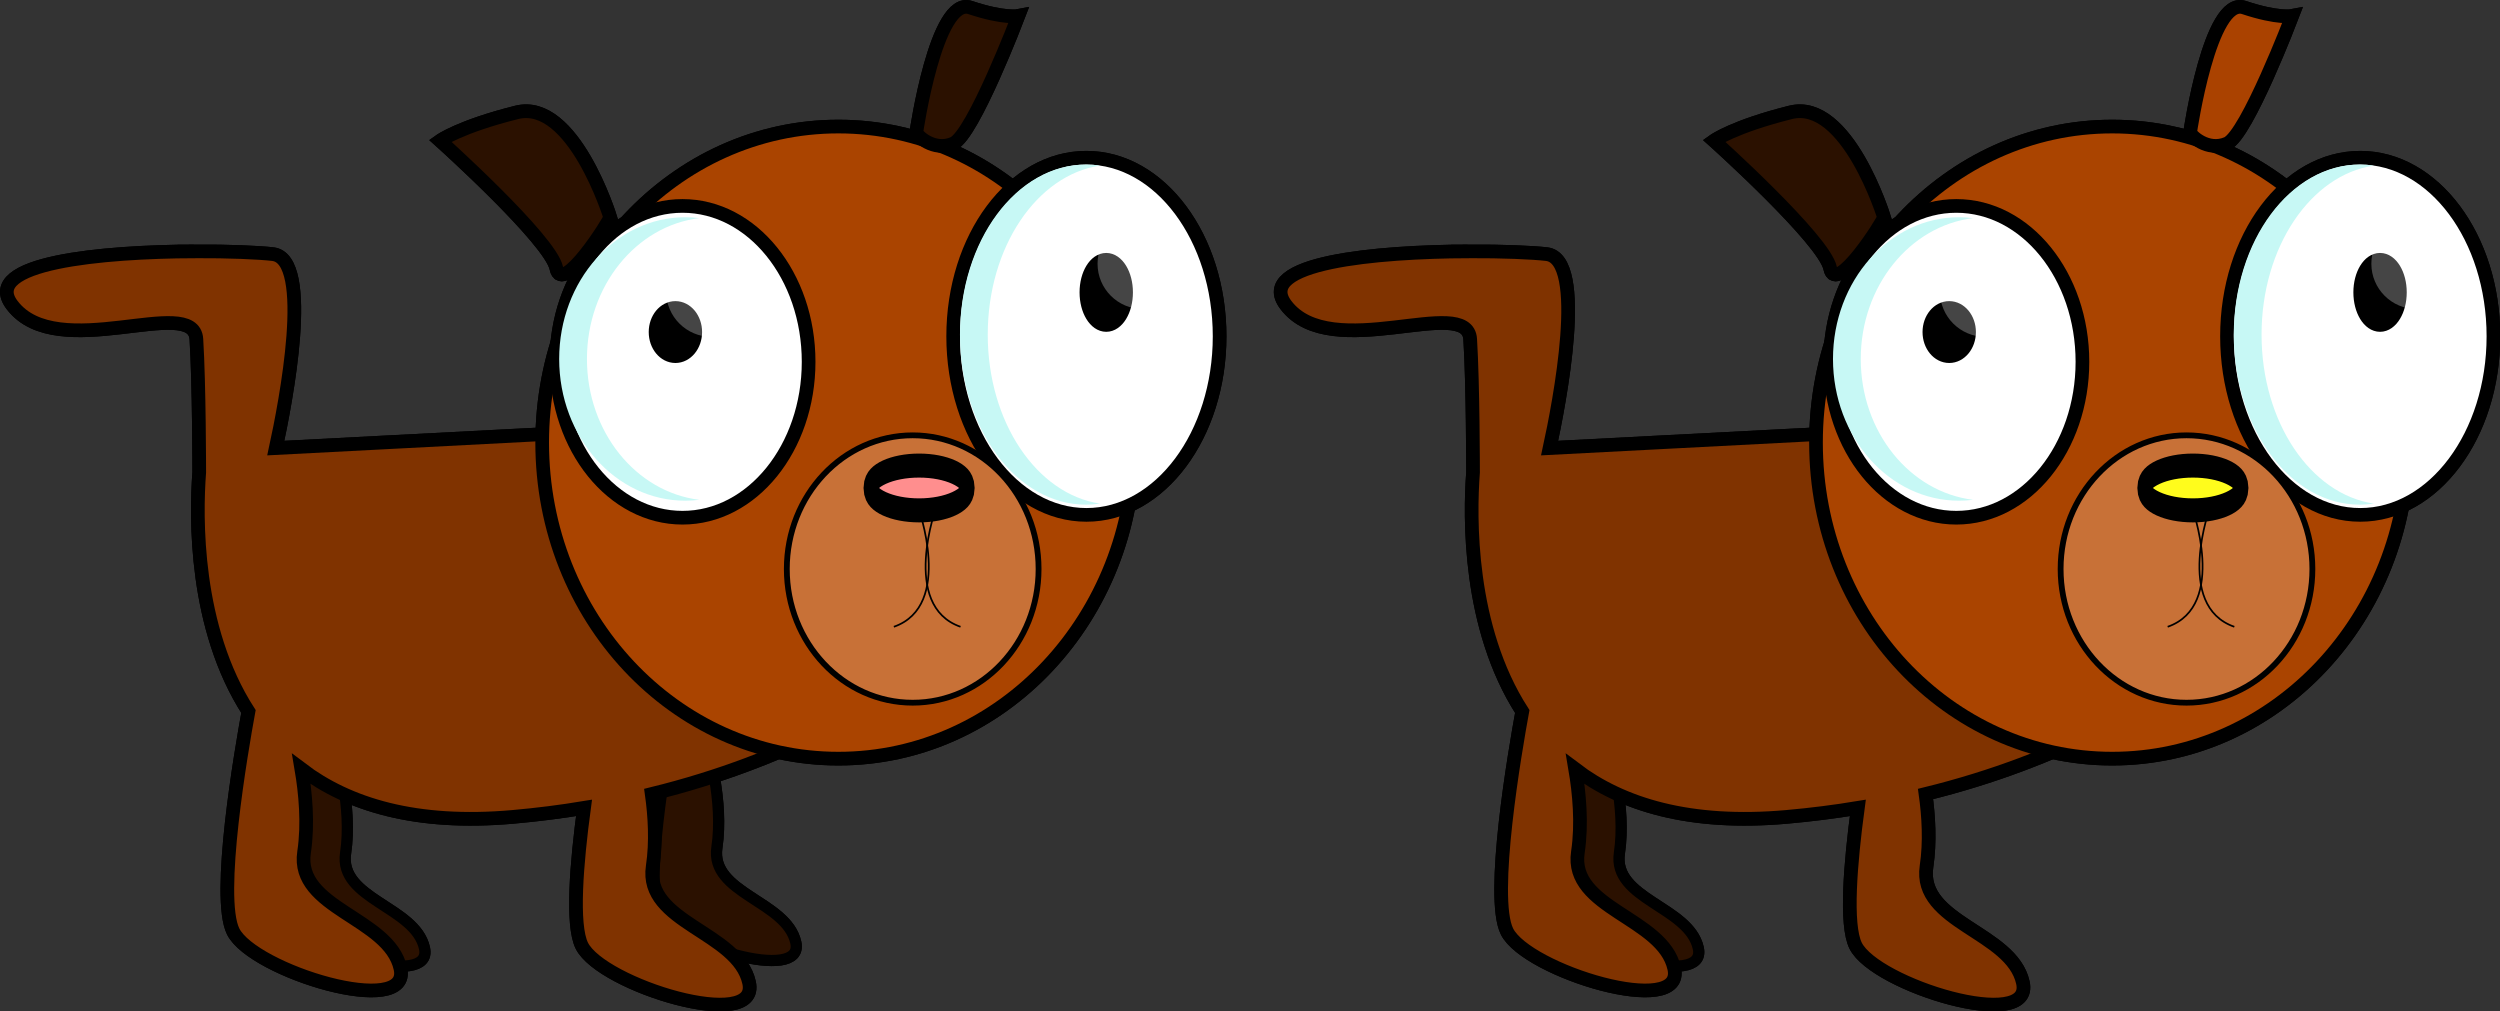 <?xml version="1.0" encoding="UTF-8" standalone="no"?>
<!-- Created with Inkscape (http://www.inkscape.org/) -->

<svg
   xmlns:dc="http://purl.org/dc/elements/1.1/"
   xmlns:cc="http://creativecommons.org/ns#"
   xmlns:rdf="http://www.w3.org/1999/02/22-rdf-syntax-ns#"
   xmlns:svg="http://www.w3.org/2000/svg"
   xmlns="http://www.w3.org/2000/svg"
   xmlns:sodipodi="http://sodipodi.sourceforge.net/DTD/sodipodi-0.dtd"
   xmlns:inkscape="http://www.inkscape.org/namespaces/inkscape"
   width="1260"
   height="509.776"
   id="svg2"
   version="1.1"
   inkscape:version="0.48.0 r9654"
   sodipodi:docname="openclipart-feraliminal-1282579200-spot2x.svg"
   inkscape:export-filename="/Users/Nick/Documents/moodle4-9/3289_04_content/openclipart-feraliminal-1282579200-spot2x.png"
   inkscape:export-xdpi="90"
   inkscape:export-ydpi="90">
  <rect width="100%" height="100%" fill="#333333" stroke="none"/>
  <title
     id="title3052">Dawg (spot the difference 2x)</title>
  <defs
     id="defs4" />
  <sodipodi:namedview
     id="base"
     pagecolor="#ffffff"
     bordercolor="#666666"
     borderopacity="1.0"
     inkscape:pageopacity="0.0"
     inkscape:pageshadow="2"
     inkscape:zoom="0.7183307"
     inkscape:cx="494.6329"
     inkscape:cy="428.87092"
     inkscape:document-units="px"
     inkscape:current-layer="layer1"
     showgrid="false"
     inkscape:window-width="926"
     inkscape:window-height="635"
     inkscape:window-x="356"
     inkscape:window-y="0"
     inkscape:window-maximized="0" />
  <g
     inkscape:label="Layer 1"
     inkscape:groupmode="layer"
     id="layer1"
     transform="translate(218.975,-4.29)">
    <path
       id="path2846"
       d="m 120.138,369.384 c 0,0 -15.2,78.338 -7.015,94.708 8.185,16.369 73.661,36.246 68.985,15.2 -4.677,-21.046 -43.261,-24.554 -39.754,-47.938 3.508,-23.385 -4.677,-50.277 -4.677,-50.277 l -17.538,-11.692 z"
       style="fill:#2b1100;fill-opacity:1;stroke:#000000;stroke-width:5.644;stroke-miterlimit:4;stroke-opacity:1;stroke-dasharray:none"
       inkscape:connector-curvature="0" />
    <path
       style="fill:#2b1100;fill-opacity:1;stroke:#000000;stroke-width:5.644;stroke-miterlimit:4;stroke-opacity:1;stroke-dasharray:none"
       d="m -67.005,372.242 c 0,0 -15.2,78.338 -7.015,94.708 8.185,16.369 73.661,36.246 68.985,15.2 -4.677,-21.046 -43.261,-24.554 -39.754,-47.938 3.508,-23.385 -4.677,-50.277 -4.677,-50.277 l -17.538,-11.692 z"
       id="path2839"
       inkscape:connector-curvature="0" />
    <path
       style="fill:#803300;fill-opacity:1;stroke:#000000;stroke-width:6.896;stroke-miterlimit:4;stroke-opacity:1;stroke-dasharray:none"
       d="m -121.25,130.969 c -45.494,0.23 -108.022,5.531 -91.594,27.094 22.857,30 91.415,-5.701 92.844,17.156 1.429,22.857 1.438,67.156 1.438,67.156 -1.699,22.554 -2.489,78.071 24.812,120.5 -3.549,19.381 -16.364,93.554 -7.688,110.906 10,20 89.996,44.308 84.281,18.594 -5.714,-25.714 -52.848,-30.022 -48.562,-58.594 2.173,-14.483 0.662,-30.027 -1.344,-41.875 23.641,17.902 57.686,28.434 106.594,24.094 12.411,-1.101 24.342,-2.629 35.844,-4.531 -3.692,27.477 -6.356,58.944 -1.094,69.469 10,20 89.996,44.277 84.281,18.562 -5.714,-25.714 -52.848,-29.991 -48.562,-58.562 1.854,-12.362 1.027,-25.51 -0.5,-36.469 C 247.28,370.646 309.562,285.062 309.562,285.062 l -205.844,-64.5 -183.688,9.562 c 4.832,-22.224 19.127,-95.327 -1.469,-97.75 -6.83,-0.804 -22.01,-1.496 -39.812,-1.406 z"
       id="path2836"
       inkscape:connector-curvature="0" />
    <path
       sodipodi:type="arc"
       style="fill:#aa4400;fill-opacity:1;stroke:#000000;stroke-width:6.896;stroke-miterlimit:4;stroke-opacity:1;stroke-dasharray:none"
       id="path2816"
       sodipodi:cx="203.57143"
       sodipodi:cy="227.36218"
       sodipodi:rx="149.28572"
       sodipodi:ry="159.28572"
       d="m 352.857,227.362 c 0,87.971 -66.838,159.286 -149.286,159.286 -82.448,0 -149.286,-71.315 -149.286,-159.286 0,-87.971 66.837,-159.286 149.286,-159.286 82.448,0 149.286,71.315 149.286,159.286 z" />
    <path
       sodipodi:type="arc"
       style="fill:#ffffff;fill-opacity:1;stroke:#000000;stroke-width:6.896;stroke-miterlimit:4;stroke-opacity:1;stroke-dasharray:none"
       id="path2818"
       sodipodi:cx="125"
       sodipodi:cy="186.6479"
       sodipodi:rx="63.57143"
       sodipodi:ry="78.571426"
       d="m 188.571,186.648 c 0,43.394 -28.462,78.571 -63.571,78.571 -35.11,0 -63.571,-35.178 -63.571,-78.571 0,-43.394 28.462,-78.571 63.571,-78.571 35.11,0 63.571,35.178 63.571,78.571 z" />
    <path
       sodipodi:type="arc"
       style="fill:#ffffff;fill-opacity:1;stroke:#000000;stroke-width:6.896;stroke-miterlimit:4;stroke-opacity:1;stroke-dasharray:none"
       id="path2820"
       sodipodi:cx="328.57144"
       sodipodi:cy="173.79076"
       sodipodi:rx="67.14286"
       sodipodi:ry="90"
       d="m 395.714,173.791 c 0,49.706 -30.061,90 -67.143,90 -37.082,0 -67.143,-40.294 -67.143,-90 0,-49.706 30.061,-90 67.143,-90 37.082,0 67.143,40.294 67.143,90 z" />
    <path
       sodipodi:type="arc"
       style="fill:#000000;fill-opacity:1;stroke:#000000;stroke-width:6.896;stroke-miterlimit:4;stroke-opacity:1;stroke-dasharray:none"
       id="path2826"
       sodipodi:cx="121.42857"
       sodipodi:cy="171.6479"
       sodipodi:rx="10"
       sodipodi:ry="12.142858"
       d="m 131.429,171.648 c 0,6.706 -4.477,12.143 -10,12.143 -5.523,0 -10,-5.437 -10,-12.143 0,-6.706 4.477,-12.143 10,-12.143 5.523,0 10,5.437 10,12.143 z" />
    <path
       sodipodi:type="arc"
       style="fill:#000000;fill-opacity:1;stroke:#000000;stroke-width:6.896;stroke-miterlimit:4;stroke-opacity:1;stroke-dasharray:none"
       id="path2828"
       sodipodi:cx="338.57144"
       sodipodi:cy="151.6479"
       sodipodi:rx="10"
       sodipodi:ry="16.428572"
       d="m 348.571,151.648 c 0,9.073 -4.477,16.429 -10,16.429 -5.523,0 -10,-7.355 -10,-16.429 0,-9.073 4.477,-16.429 10,-16.429 5.523,0 10,7.355 10,16.429 z" />
    <path
       style="fill:#2b1100;fill-opacity:1;stroke:#000000;stroke-width:6.896;stroke-miterlimit:4;stroke-opacity:1;stroke-dasharray:none"
       d="m 88.571,113.791 c 0,0 -18.571,-60 -47.143,-52.857 -28.571,7.143 -38.571,14.286 -38.571,14.286 0,0 55.714,50 58.571,64.286 2.857,14.286 27.143,-24.286 27.143,-25.714 z"
       id="path2830"
       inkscape:connector-curvature="0" />
    <path
       style="fill:#2b1100;fill-opacity:1;stroke:#000000;stroke-width:6.896;stroke-miterlimit:4;stroke-opacity:1;stroke-dasharray:none"
       d="m 242.857,70.934 c 0,0 10,-68.571 27.143,-62.857 17.143,5.714 24.286,4.286 24.286,4.286 0,0 -22.857,60 -32.857,64.286 -10,4.286 -18.571,-4.286 -18.571,-5.714 z"
       id="path2832"
       inkscape:connector-curvature="0" />
    <path
       style="fill:#c7f8f5;fill-opacity:1;stroke:none"
       d="m 126.413,113.777 c -35.11,0 -63.562,32 -63.562,71.449 0,39.449 28.453,71.421 63.562,71.421 2.378,0 4.721,-0.169 7.031,-0.455 -31.814,-3.918 -56.594,-34.177 -56.594,-70.967 0,-36.789 24.78,-67.077 56.594,-70.995 -2.31,-0.286 -4.653,-0.455 -7.031,-0.455 z"
       id="path3598"
       inkscape:connector-curvature="0" />
    <path
       id="path3603"
       d="m 328.413,87.205 c -35.11,0 -63.562,38.4 -63.562,85.738 0,47.338 28.453,85.704 63.562,85.704 2.378,0 4.721,-0.203 7.031,-0.545 -31.814,-4.701 -56.594,-41.012 -56.594,-85.158 0,-44.147 24.78,-80.491 56.594,-85.193 -2.31,-0.343 -4.653,-0.545 -7.031,-0.545 z"
       style="fill:#c7f8f5;fill-opacity:1;stroke:none"
       inkscape:connector-curvature="0" />
    <path
       sodipodi:type="arc"
       style="opacity:0.273;color:#000000;fill:#ffffff;fill-opacity:1;fill-rule:nonzero;stroke:none;stroke-width:4;marker:none;visibility:visible;display:inline;overflow:visible;enable-background:accumulate"
       id="path3607"
       sodipodi:cx="-95.714287"
       sodipodi:cy="-13.080684"
       sodipodi:rx="50"
       sodipodi:ry="50"
       d="m -45.714,-13.081 c 0,27.614 -22.386,50 -50,50 -27.614,0 -50,-22.386 -50,-50 0,-27.614 22.386,-50 50,-50 27.614,0 50,22.386 50,50 z"
       transform="matrix(0.457,0,0,0.457,183.351,157.189)" />
    <path
       transform="matrix(0.457,0,0,0.457,400.78,143.189)"
       d="m -45.714,-13.081 c 0,27.614 -22.386,50 -50,50 -27.614,0 -50,-22.386 -50,-50 0,-27.614 22.386,-50 50,-50 27.614,0 50,22.386 50,50 z"
       sodipodi:ry="50"
       sodipodi:rx="50"
       sodipodi:cy="-13.080684"
       sodipodi:cx="-95.714287"
       id="path3609"
       style="opacity:0.273;color:#000000;fill:#ffffff;fill-opacity:1;fill-rule:nonzero;stroke:none;stroke-width:4;marker:none;visibility:visible;display:inline;overflow:visible;enable-background:accumulate"
       sodipodi:type="arc" />
    <path
       d="m 352.857,227.362 c 0,87.971 -66.838,159.286 -149.286,159.286 -82.448,0 -149.286,-71.315 -149.286,-159.286 0,-87.971 66.837,-159.286 149.286,-159.286 82.448,0 149.286,71.315 149.286,159.286 z"
       sodipodi:ry="159.28572"
       sodipodi:rx="149.28572"
       sodipodi:cy="227.36218"
       sodipodi:cx="203.57143"
       id="path3866"
       style="fill:#c87137;fill-opacity:1;stroke:#000000;stroke-width:6.896;stroke-miterlimit:4;stroke-opacity:1;stroke-dasharray:none"
       sodipodi:type="arc"
       transform="matrix(0.425,0,0,0.423,154.507,194.898)" />
    <path
       sodipodi:type="arc"
       style="fill:#ff5555;fill-opacity:1;stroke:#000000;stroke-width:6.896;stroke-miterlimit:4;stroke-opacity:1;stroke-dasharray:none"
       id="path2822"
       sodipodi:cx="220"
       sodipodi:cy="270.21933"
       sodipodi:rx="25.714285"
       sodipodi:ry="6.4285712"
       d="m 245.714,270.219 c 0,3.55 -11.513,6.429 -25.714,6.429 -14.202,0 -25.714,-2.878 -25.714,-6.429 0,-3.55 11.513,-6.429 25.714,-6.429 14.202,0 25.714,2.878 25.714,6.429 z"
       transform="matrix(0.96,0,0,1.756,33.044,-224.274)" />
    <path
       style="fill:none;stroke:#000000;stroke-width:0.878px;stroke-linecap:butt;stroke-linejoin:miter;stroke-opacity:1"
       d="m 243.613,259.447 c 0,0 18.432,50.147 -12.086,60.739"
       id="path3968"
       sodipodi:nodetypes="cc"
       inkscape:connector-curvature="0" />
    <path
       sodipodi:nodetypes="cc"
       id="path3970"
       d="m 253.044,259.447 c 0,0 -18.432,50.147 12.086,60.739"
       style="fill:none;stroke:#000000;stroke-width:0.878px;stroke-linecap:butt;stroke-linejoin:miter;stroke-opacity:1"
       inkscape:connector-curvature="0" />
    <path
       inkscape:connector-curvature="0"
       style="fill:#2b1100;fill-opacity:1;stroke:#000000;stroke-width:5.644;stroke-miterlimit:4;stroke-opacity:1;stroke-dasharray:none"
       d="m 120.138,369.384 c 0,0 -15.2,78.338 -7.015,94.708 8.185,16.369 73.661,36.246 68.985,15.2 -4.677,-21.046 -43.261,-24.554 -39.754,-47.938 3.508,-23.385 -4.677,-50.277 -4.677,-50.277 l -17.538,-11.692 z"
       id="path3001" />
    <path
       inkscape:connector-curvature="0"
       id="path3003"
       d="m -67.005,372.242 c 0,0 -15.2,78.338 -7.015,94.708 8.185,16.369 73.661,36.246 68.985,15.2 -4.677,-21.046 -43.261,-24.554 -39.754,-47.938 3.508,-23.385 -4.677,-50.277 -4.677,-50.277 l -17.538,-11.692 z"
       style="fill:#2b1100;fill-opacity:1;stroke:#000000;stroke-width:5.644;stroke-miterlimit:4;stroke-opacity:1;stroke-dasharray:none" />
    <path
       inkscape:connector-curvature="0"
       id="path3005"
       d="m -121.25,130.969 c -45.494,0.23 -108.022,5.531 -91.594,27.094 22.857,30 91.415,-5.701 92.844,17.156 1.429,22.857 1.438,67.156 1.438,67.156 -1.699,22.554 -2.489,78.071 24.812,120.5 -3.549,19.381 -16.364,93.554 -7.688,110.906 10,20 89.996,44.308 84.281,18.594 -5.714,-25.714 -52.848,-30.022 -48.562,-58.594 2.173,-14.483 0.662,-30.027 -1.344,-41.875 23.641,17.902 57.686,28.434 106.594,24.094 12.411,-1.101 24.342,-2.629 35.844,-4.531 -3.692,27.477 -6.356,58.944 -1.094,69.469 10,20 89.996,44.277 84.281,18.562 -5.714,-25.714 -52.848,-29.991 -48.562,-58.562 1.854,-12.362 1.027,-25.51 -0.5,-36.469 C 247.28,370.646 309.562,285.062 309.562,285.062 l -205.844,-64.5 -183.688,9.562 c 4.832,-22.224 19.127,-95.327 -1.469,-97.75 -6.83,-0.804 -22.01,-1.496 -39.812,-1.406 z"
       style="fill:#803300;fill-opacity:1;stroke:#000000;stroke-width:6.896;stroke-miterlimit:4;stroke-opacity:1;stroke-dasharray:none" />
    <path
       d="m 352.857,227.362 c 0,87.971 -66.838,159.286 -149.286,159.286 -82.448,0 -149.286,-71.315 -149.286,-159.286 0,-87.971 66.837,-159.286 149.286,-159.286 82.448,0 149.286,71.315 149.286,159.286 z"
       sodipodi:ry="159.28572"
       sodipodi:rx="149.28572"
       sodipodi:cy="227.36218"
       sodipodi:cx="203.57143"
       id="path3007"
       style="fill:#aa4400;fill-opacity:1;stroke:#000000;stroke-width:6.896;stroke-miterlimit:4;stroke-opacity:1;stroke-dasharray:none"
       sodipodi:type="arc" />
    <path
       d="m 188.571,186.648 c 0,43.394 -28.462,78.571 -63.571,78.571 -35.11,0 -63.571,-35.178 -63.571,-78.571 0,-43.394 28.462,-78.571 63.571,-78.571 35.11,0 63.571,35.178 63.571,78.571 z"
       sodipodi:ry="78.571426"
       sodipodi:rx="63.57143"
       sodipodi:cy="186.6479"
       sodipodi:cx="125"
       id="path3009"
       style="fill:#ffffff;fill-opacity:1;stroke:#000000;stroke-width:6.896;stroke-miterlimit:4;stroke-opacity:1;stroke-dasharray:none"
       sodipodi:type="arc" />
    <path
       d="m 395.714,173.791 c 0,49.706 -30.061,90 -67.143,90 -37.082,0 -67.143,-40.294 -67.143,-90 0,-49.706 30.061,-90 67.143,-90 37.082,0 67.143,40.294 67.143,90 z"
       sodipodi:ry="90"
       sodipodi:rx="67.14286"
       sodipodi:cy="173.79076"
       sodipodi:cx="328.57144"
       id="path3011"
       style="fill:#ffffff;fill-opacity:1;stroke:#000000;stroke-width:6.896;stroke-miterlimit:4;stroke-opacity:1;stroke-dasharray:none"
       sodipodi:type="arc" />
    <path
       d="m 131.429,171.648 c 0,6.706 -4.477,12.143 -10,12.143 -5.523,0 -10,-5.437 -10,-12.143 0,-6.706 4.477,-12.143 10,-12.143 5.523,0 10,5.437 10,12.143 z"
       sodipodi:ry="12.142858"
       sodipodi:rx="10"
       sodipodi:cy="171.6479"
       sodipodi:cx="121.42857"
       id="path3013"
       style="fill:#000000;fill-opacity:1;stroke:#000000;stroke-width:6.896;stroke-miterlimit:4;stroke-opacity:1;stroke-dasharray:none"
       sodipodi:type="arc" />
    <path
       d="m 348.571,151.648 c 0,9.073 -4.477,16.429 -10,16.429 -5.523,0 -10,-7.355 -10,-16.429 0,-9.073 4.477,-16.429 10,-16.429 5.523,0 10,7.355 10,16.429 z"
       sodipodi:ry="16.428572"
       sodipodi:rx="10"
       sodipodi:cy="151.6479"
       sodipodi:cx="338.57144"
       id="path3015"
       style="fill:#000000;fill-opacity:1;stroke:#000000;stroke-width:6.896;stroke-miterlimit:4;stroke-opacity:1;stroke-dasharray:none"
       sodipodi:type="arc" />
    <path
       inkscape:connector-curvature="0"
       id="path3017"
       d="m 88.571,113.791 c 0,0 -18.571,-60 -47.143,-52.857 -28.571,7.143 -38.571,14.286 -38.571,14.286 0,0 55.714,50 58.571,64.286 2.857,14.286 27.143,-24.286 27.143,-25.714 z"
       style="fill:#2b1100;fill-opacity:1;stroke:#000000;stroke-width:6.896;stroke-miterlimit:4;stroke-opacity:1;stroke-dasharray:none" />
    <path
       inkscape:connector-curvature="0"
       id="path3019"
       d="m 242.857,70.934 c 0,0 10,-68.571 27.143,-62.857 17.143,5.714 24.286,4.286 24.286,4.286 0,0 -22.857,60 -32.857,64.286 -10,4.286 -18.571,-4.286 -18.571,-5.714 z"
       style="fill:#2b1100;fill-opacity:1;stroke:#000000;stroke-width:6.896;stroke-miterlimit:4;stroke-opacity:1;stroke-dasharray:none" />
    <path
       inkscape:connector-curvature="0"
       id="path3021"
       d="m 126.413,113.777 c -35.11,0 -63.562,32 -63.562,71.449 0,39.449 28.453,71.421 63.562,71.421 2.378,0 4.721,-0.169 7.031,-0.455 -31.814,-3.918 -56.594,-34.177 -56.594,-70.967 0,-36.789 24.78,-67.077 56.594,-70.995 -2.31,-0.286 -4.653,-0.455 -7.031,-0.455 z"
       style="fill:#c7f8f5;fill-opacity:1;stroke:none" />
    <path
       inkscape:connector-curvature="0"
       style="fill:#c7f8f5;fill-opacity:1;stroke:none"
       d="m 328.413,87.205 c -35.11,0 -63.562,38.4 -63.562,85.738 0,47.338 28.453,85.704 63.562,85.704 2.378,0 4.721,-0.203 7.031,-0.545 -31.814,-4.701 -56.594,-41.012 -56.594,-85.158 0,-44.147 24.78,-80.491 56.594,-85.193 -2.31,-0.343 -4.653,-0.545 -7.031,-0.545 z"
       id="path3023" />
    <path
       transform="matrix(0.457,0,0,0.457,183.351,157.189)"
       d="m -45.714,-13.081 c 0,27.614 -22.386,50 -50,50 -27.614,0 -50,-22.386 -50,-50 0,-27.614 22.386,-50 50,-50 27.614,0 50,22.386 50,50 z"
       sodipodi:ry="50"
       sodipodi:rx="50"
       sodipodi:cy="-13.080684"
       sodipodi:cx="-95.714287"
       id="path3025"
       style="opacity:0.273;color:#000000;fill:#ffffff;fill-opacity:1;fill-rule:nonzero;stroke:none;stroke-width:4;marker:none;visibility:visible;display:inline;overflow:visible;enable-background:accumulate"
       sodipodi:type="arc" />
    <path
       sodipodi:type="arc"
       style="opacity:0.273;color:#000000;fill:#ffffff;fill-opacity:1;fill-rule:nonzero;stroke:none;stroke-width:4;marker:none;visibility:visible;display:inline;overflow:visible;enable-background:accumulate"
       id="path3027"
       sodipodi:cx="-95.714287"
       sodipodi:cy="-13.080684"
       sodipodi:rx="50"
       sodipodi:ry="50"
       d="m -45.714,-13.081 c 0,27.614 -22.386,50 -50,50 -27.614,0 -50,-22.386 -50,-50 0,-27.614 22.386,-50 50,-50 27.614,0 50,22.386 50,50 z"
       transform="matrix(0.457,0,0,0.457,400.78,143.189)" />
    <path
       transform="matrix(0.425,0,0,0.423,154.507,194.898)"
       sodipodi:type="arc"
       style="fill:#c87137;fill-opacity:1;stroke:#000000;stroke-width:6.896;stroke-miterlimit:4;stroke-opacity:1;stroke-dasharray:none"
       id="path3029"
       sodipodi:cx="203.57143"
       sodipodi:cy="227.36218"
       sodipodi:rx="149.28572"
       sodipodi:ry="159.28572"
       d="m 352.857,227.362 c 0,87.971 -66.838,159.286 -149.286,159.286 -82.448,0 -149.286,-71.315 -149.286,-159.286 0,-87.971 66.837,-159.286 149.286,-159.286 82.448,0 149.286,71.315 149.286,159.286 z" />
    <path
       transform="matrix(0.96,0,0,1.756,33.044,-224.274)"
       d="m 245.714,270.219 c 0,3.55 -11.513,6.429 -25.714,6.429 -14.202,0 -25.714,-2.878 -25.714,-6.429 0,-3.55 11.513,-6.429 25.714,-6.429 14.202,0 25.714,2.878 25.714,6.429 z"
       sodipodi:ry="6.4285712"
       sodipodi:rx="25.714285"
       sodipodi:cy="270.21933"
       sodipodi:cx="220"
       id="path3031"
       style="fill:#ff8e8e;fill-opacity:1;stroke:#000000;stroke-width:6.896;stroke-miterlimit:4;stroke-opacity:1;stroke-dasharray:none"
       sodipodi:type="arc" />
    <path
       inkscape:connector-curvature="0"
       sodipodi:nodetypes="cc"
       id="path3033"
       d="m 243.613,259.447 c 0,0 18.432,50.147 -12.086,60.739"
       style="fill:none;stroke:#000000;stroke-width:0.878px;stroke-linecap:butt;stroke-linejoin:miter;stroke-opacity:1" />
    <path
       inkscape:connector-curvature="0"
       style="fill:none;stroke:#000000;stroke-width:0.878px;stroke-linecap:butt;stroke-linejoin:miter;stroke-opacity:1"
       d="m 253.044,259.447 c 0,0 -18.432,50.147 12.086,60.739"
       id="path3035"
       sodipodi:nodetypes="cc" />
    <path
       inkscape:connector-curvature="0"
       id="path3022"
       d="m 574.995,372.242 c 0,0 -15.2,78.338 -7.015,94.708 8.185,16.369 73.661,36.246 68.985,15.2 -4.677,-21.046 -43.261,-24.554 -39.754,-47.938 3.508,-23.385 -4.677,-50.277 -4.677,-50.277 L 574.995,372.242 z"
       style="fill:#2b1100;fill-opacity:1;stroke:#000000;stroke-width:5.644;stroke-miterlimit:4;stroke-opacity:1;stroke-dasharray:none" />
    <path
       inkscape:connector-curvature="0"
       id="path3024"
       d="m 520.75,130.969 c -45.494,0.23 -108.022,5.531 -91.594,27.094 22.857,30 91.415,-5.701 92.844,17.156 1.429,22.857 1.438,67.156 1.438,67.156 -1.699,22.554 -2.489,78.071 24.812,120.5 -3.549,19.381 -16.364,93.554 -7.688,110.906 10,20 89.996,44.308 84.281,18.594 -5.714,-25.714 -52.848,-30.022 -48.562,-58.594 2.173,-14.483 0.662,-30.027 -1.344,-41.875 23.641,17.902 57.686,28.434 106.594,24.094 12.411,-1.101 24.342,-2.629 35.844,-4.531 -3.692,27.477 -6.356,58.944 -1.094,69.469 10,20 89.996,44.277 84.281,18.562 -5.714,-25.714 -52.848,-29.991 -48.562,-58.562 1.854,-12.362 1.027,-25.51 -0.5,-36.469 C 889.28,370.646 951.562,285.062 951.562,285.062 l -205.844,-64.5 -183.688,9.562 c 4.832,-22.224 19.127,-95.327 -1.469,-97.75 -6.83,-0.804 -22.01,-1.496 -39.812,-1.406 z"
       style="fill:#803300;fill-opacity:1;stroke:#000000;stroke-width:6.896;stroke-miterlimit:4;stroke-opacity:1;stroke-dasharray:none" />
    <path
       d="m 352.857,227.362 c 0,87.971 -66.838,159.286 -149.286,159.286 -82.448,0 -149.286,-71.315 -149.286,-159.286 0,-87.971 66.837,-159.286 149.286,-159.286 82.448,0 149.286,71.315 149.286,159.286 z"
       sodipodi:ry="159.28572"
       sodipodi:rx="149.28572"
       sodipodi:cy="227.36218"
       sodipodi:cx="203.57143"
       id="path3026"
       style="fill:#aa4400;fill-opacity:1;stroke:#000000;stroke-width:6.896;stroke-miterlimit:4;stroke-opacity:1;stroke-dasharray:none"
       sodipodi:type="arc"
       transform="translate(642,0)" />
    <path
       d="m 188.571,186.648 c 0,43.394 -28.462,78.571 -63.571,78.571 -35.11,0 -63.571,-35.178 -63.571,-78.571 0,-43.394 28.462,-78.571 63.571,-78.571 35.11,0 63.571,35.178 63.571,78.571 z"
       sodipodi:ry="78.571426"
       sodipodi:rx="63.57143"
       sodipodi:cy="186.6479"
       sodipodi:cx="125"
       id="path3028"
       style="fill:#ffffff;fill-opacity:1;stroke:#000000;stroke-width:6.896;stroke-miterlimit:4;stroke-opacity:1;stroke-dasharray:none"
       sodipodi:type="arc"
       transform="translate(642,0)" />
    <path
       d="m 395.714,173.791 c 0,49.706 -30.061,90 -67.143,90 -37.082,0 -67.143,-40.294 -67.143,-90 0,-49.706 30.061,-90 67.143,-90 37.082,0 67.143,40.294 67.143,90 z"
       sodipodi:ry="90"
       sodipodi:rx="67.14286"
       sodipodi:cy="173.79076"
       sodipodi:cx="328.57144"
       id="path3030"
       style="fill:#ffffff;fill-opacity:1;stroke:#000000;stroke-width:6.896;stroke-miterlimit:4;stroke-opacity:1;stroke-dasharray:none"
       sodipodi:type="arc"
       transform="translate(642,0)" />
    <path
       d="m 131.429,171.648 c 0,6.706 -4.477,12.143 -10,12.143 -5.523,0 -10,-5.437 -10,-12.143 0,-6.706 4.477,-12.143 10,-12.143 5.523,0 10,5.437 10,12.143 z"
       sodipodi:ry="12.142858"
       sodipodi:rx="10"
       sodipodi:cy="171.6479"
       sodipodi:cx="121.42857"
       id="path3032"
       style="fill:#000000;fill-opacity:1;stroke:#000000;stroke-width:6.896;stroke-miterlimit:4;stroke-opacity:1;stroke-dasharray:none"
       sodipodi:type="arc"
       transform="translate(642,0)" />
    <path
       d="m 348.571,151.648 c 0,9.073 -4.477,16.429 -10,16.429 -5.523,0 -10,-7.355 -10,-16.429 0,-9.073 4.477,-16.429 10,-16.429 5.523,0 10,7.355 10,16.429 z"
       sodipodi:ry="16.428572"
       sodipodi:rx="10"
       sodipodi:cy="151.6479"
       sodipodi:cx="338.57144"
       id="path3034"
       style="fill:#000000;fill-opacity:1;stroke:#000000;stroke-width:6.896;stroke-miterlimit:4;stroke-opacity:1;stroke-dasharray:none"
       sodipodi:type="arc"
       transform="translate(642,0)" />
    <path
       inkscape:connector-curvature="0"
       id="path3036"
       d="m 730.571,113.791 c 0,0 -18.571,-60 -47.143,-52.857 -28.571,7.143 -38.571,14.286 -38.571,14.286 0,0 55.714,50 58.571,64.286 2.857,14.286 27.143,-24.286 27.143,-25.714 z"
       style="fill:#2b1100;fill-opacity:1;stroke:#000000;stroke-width:6.896;stroke-miterlimit:4;stroke-opacity:1;stroke-dasharray:none" />
    <path
       inkscape:connector-curvature="0"
       id="path3038"
       d="m 884.857,70.934 c 0,0 10,-68.571 27.143,-62.857 17.143,5.714 24.286,4.286 24.286,4.286 0,0 -22.857,60 -32.857,64.286 -10,4.286 -18.571,-4.286 -18.571,-5.714 z"
       style="fill:#2b1100;fill-opacity:1;stroke:#000000;stroke-width:6.896;stroke-miterlimit:4;stroke-opacity:1;stroke-dasharray:none" />
    <path
       inkscape:connector-curvature="0"
       id="path3040"
       d="m 768.413,113.777 c -35.11,0 -63.562,32 -63.562,71.449 0,39.449 28.453,71.421 63.562,71.421 2.378,0 4.721,-0.169 7.031,-0.455 -31.814,-3.918 -56.594,-34.177 -56.594,-70.967 0,-36.789 24.78,-67.077 56.594,-70.995 -2.31,-0.286 -4.653,-0.455 -7.031,-0.455 z"
       style="fill:#c7f8f5;fill-opacity:1;stroke:none" />
    <path
       inkscape:connector-curvature="0"
       style="fill:#c7f8f5;fill-opacity:1;stroke:none"
       d="m 970.413,87.205 c -35.11,0 -63.562,38.4 -63.562,85.738 0,47.338 28.453,85.704 63.562,85.704 2.378,0 4.721,-0.203 7.031,-0.545 -31.814,-4.701 -56.594,-41.012 -56.594,-85.158 0,-44.147 24.78,-80.491 56.594,-85.193 -2.31,-0.343 -4.653,-0.545 -7.031,-0.545 z"
       id="path3042" />
    <path
       transform="matrix(0.457,0,0,0.457,825.351,157.189)"
       d="m -45.714,-13.081 c 0,27.614 -22.386,50 -50,50 -27.614,0 -50,-22.386 -50,-50 0,-27.614 22.386,-50 50,-50 27.614,0 50,22.386 50,50 z"
       sodipodi:ry="50"
       sodipodi:rx="50"
       sodipodi:cy="-13.080684"
       sodipodi:cx="-95.714287"
       id="path3044"
       style="opacity:0.273;color:#000000;fill:#ffffff;fill-opacity:1;fill-rule:nonzero;stroke:none;stroke-width:4;marker:none;visibility:visible;display:inline;overflow:visible;enable-background:accumulate"
       sodipodi:type="arc" />
    <path
       sodipodi:type="arc"
       style="opacity:0.273;color:#000000;fill:#ffffff;fill-opacity:1;fill-rule:nonzero;stroke:none;stroke-width:4;marker:none;visibility:visible;display:inline;overflow:visible;enable-background:accumulate"
       id="path3046"
       sodipodi:cx="-95.714287"
       sodipodi:cy="-13.080684"
       sodipodi:rx="50"
       sodipodi:ry="50"
       d="m -45.714,-13.081 c 0,27.614 -22.386,50 -50,50 -27.614,0 -50,-22.386 -50,-50 0,-27.614 22.386,-50 50,-50 27.614,0 50,22.386 50,50 z"
       transform="matrix(0.457,0,0,0.457,1042.78,143.189)" />
    <path
       transform="matrix(0.425,0,0,0.423,796.507,194.898)"
       sodipodi:type="arc"
       style="fill:#c87137;fill-opacity:1;stroke:#000000;stroke-width:6.896;stroke-miterlimit:4;stroke-opacity:1;stroke-dasharray:none"
       id="path3048"
       sodipodi:cx="203.57143"
       sodipodi:cy="227.36218"
       sodipodi:rx="149.28572"
       sodipodi:ry="159.28572"
       d="m 352.857,227.362 c 0,87.971 -66.838,159.286 -149.286,159.286 -82.448,0 -149.286,-71.315 -149.286,-159.286 0,-87.971 66.837,-159.286 149.286,-159.286 82.448,0 149.286,71.315 149.286,159.286 z" />
    <path
       transform="matrix(0.96,0,0,1.756,675.044,-224.274)"
       d="m 245.714,270.219 c 0,3.55 -11.513,6.429 -25.714,6.429 -14.202,0 -25.714,-2.878 -25.714,-6.429 0,-3.55 11.513,-6.429 25.714,-6.429 14.202,0 25.714,2.878 25.714,6.429 z"
       sodipodi:ry="6.4285712"
       sodipodi:rx="25.714285"
       sodipodi:cy="270.21933"
       sodipodi:cx="220"
       id="path3050"
       style="fill:#ff5555;fill-opacity:1;stroke:#000000;stroke-width:6.896;stroke-miterlimit:4;stroke-opacity:1;stroke-dasharray:none"
       sodipodi:type="arc" />
    <path
       inkscape:connector-curvature="0"
       sodipodi:nodetypes="cc"
       id="path3052"
       d="m 885.613,259.447 c 0,0 18.432,50.147 -12.086,60.739"
       style="fill:none;stroke:#000000;stroke-width:0.878px;stroke-linecap:butt;stroke-linejoin:miter;stroke-opacity:1" />
    <path
       inkscape:connector-curvature="0"
       style="fill:none;stroke:#000000;stroke-width:0.878px;stroke-linecap:butt;stroke-linejoin:miter;stroke-opacity:1"
       d="m 895.044,259.447 c 0,0 -18.432,50.147 12.086,60.739"
       id="path3054"
       sodipodi:nodetypes="cc" />
    <path
       style="fill:#2b1100;fill-opacity:1;stroke:#000000;stroke-width:5.644;stroke-miterlimit:4;stroke-opacity:1;stroke-dasharray:none"
       d="m 574.995,372.242 c 0,0 -15.2,78.338 -7.015,94.708 8.185,16.369 73.661,36.246 68.985,15.2 -4.677,-21.046 -43.261,-24.554 -39.754,-47.938 3.508,-23.385 -4.677,-50.277 -4.677,-50.277 L 574.995,372.242 z"
       id="path3058"
       inkscape:connector-curvature="0" />
    <path
       style="fill:#803300;fill-opacity:1;stroke:#000000;stroke-width:6.896;stroke-miterlimit:4;stroke-opacity:1;stroke-dasharray:none"
       d="m 520.75,130.969 c -45.494,0.23 -108.022,5.531 -91.594,27.094 22.857,30 91.415,-5.701 92.844,17.156 1.429,22.857 1.438,67.156 1.438,67.156 -1.699,22.554 -2.489,78.071 24.812,120.5 -3.549,19.381 -16.364,93.554 -7.688,110.906 10,20 89.996,44.308 84.281,18.594 -5.714,-25.714 -52.848,-30.022 -48.562,-58.594 2.173,-14.483 0.662,-30.027 -1.344,-41.875 23.641,17.902 57.686,28.434 106.594,24.094 12.411,-1.101 24.342,-2.629 35.844,-4.531 -3.692,27.477 -6.356,58.944 -1.094,69.469 10,20 89.996,44.277 84.281,18.562 -5.714,-25.714 -52.848,-29.991 -48.562,-58.562 1.854,-12.362 1.027,-25.51 -0.5,-36.469 C 889.28,370.646 951.562,285.062 951.562,285.062 l -205.844,-64.5 -183.688,9.562 c 4.832,-22.224 19.127,-95.327 -1.469,-97.75 -6.83,-0.804 -22.01,-1.496 -39.812,-1.406 z"
       id="path3060"
       inkscape:connector-curvature="0" />
    <path
       sodipodi:type="arc"
       style="fill:#aa4400;fill-opacity:1;stroke:#000000;stroke-width:6.896;stroke-miterlimit:4;stroke-opacity:1;stroke-dasharray:none"
       id="path3062"
       sodipodi:cx="203.57143"
       sodipodi:cy="227.36218"
       sodipodi:rx="149.28572"
       sodipodi:ry="159.28572"
       d="m 352.857,227.362 c 0,87.971 -66.838,159.286 -149.286,159.286 -82.448,0 -149.286,-71.315 -149.286,-159.286 0,-87.971 66.837,-159.286 149.286,-159.286 82.448,0 149.286,71.315 149.286,159.286 z"
       transform="translate(642,0)" />
    <path
       sodipodi:type="arc"
       style="fill:#ffffff;fill-opacity:1;stroke:#000000;stroke-width:6.896;stroke-miterlimit:4;stroke-opacity:1;stroke-dasharray:none"
       id="path3064"
       sodipodi:cx="125"
       sodipodi:cy="186.6479"
       sodipodi:rx="63.57143"
       sodipodi:ry="78.571426"
       d="m 188.571,186.648 c 0,43.394 -28.462,78.571 -63.571,78.571 -35.11,0 -63.571,-35.178 -63.571,-78.571 0,-43.394 28.462,-78.571 63.571,-78.571 35.11,0 63.571,35.178 63.571,78.571 z"
       transform="translate(642,0)" />
    <path
       sodipodi:type="arc"
       style="fill:#ffffff;fill-opacity:1;stroke:#000000;stroke-width:6.896;stroke-miterlimit:4;stroke-opacity:1;stroke-dasharray:none"
       id="path3066"
       sodipodi:cx="328.57144"
       sodipodi:cy="173.79076"
       sodipodi:rx="67.14286"
       sodipodi:ry="90"
       d="m 395.714,173.791 c 0,49.706 -30.061,90 -67.143,90 -37.082,0 -67.143,-40.294 -67.143,-90 0,-49.706 30.061,-90 67.143,-90 37.082,0 67.143,40.294 67.143,90 z"
       transform="translate(642,0)" />
    <path
       sodipodi:type="arc"
       style="fill:#000000;fill-opacity:1;stroke:#000000;stroke-width:6.896;stroke-miterlimit:4;stroke-opacity:1;stroke-dasharray:none"
       id="path3068"
       sodipodi:cx="121.42857"
       sodipodi:cy="171.6479"
       sodipodi:rx="10"
       sodipodi:ry="12.142858"
       d="m 131.429,171.648 c 0,6.706 -4.477,12.143 -10,12.143 -5.523,0 -10,-5.437 -10,-12.143 0,-6.706 4.477,-12.143 10,-12.143 5.523,0 10,5.437 10,12.143 z"
       transform="translate(642,0)" />
    <path
       sodipodi:type="arc"
       style="fill:#000000;fill-opacity:1;stroke:#000000;stroke-width:6.896;stroke-miterlimit:4;stroke-opacity:1;stroke-dasharray:none"
       id="path3070"
       sodipodi:cx="338.57144"
       sodipodi:cy="151.6479"
       sodipodi:rx="10"
       sodipodi:ry="16.428572"
       d="m 348.571,151.648 c 0,9.073 -4.477,16.429 -10,16.429 -5.523,0 -10,-7.355 -10,-16.429 0,-9.073 4.477,-16.429 10,-16.429 5.523,0 10,7.355 10,16.429 z"
       transform="translate(642,0)" />
    <path
       style="fill:#2b1100;fill-opacity:1;stroke:#000000;stroke-width:6.896;stroke-miterlimit:4;stroke-opacity:1;stroke-dasharray:none"
       d="m 730.571,113.791 c 0,0 -18.571,-60 -47.143,-52.857 -28.571,7.143 -38.571,14.286 -38.571,14.286 0,0 55.714,50 58.571,64.286 2.857,14.286 27.143,-24.286 27.143,-25.714 z"
       id="path3072"
       inkscape:connector-curvature="0" />
    <path
       style="fill:#aa4200;fill-opacity:1;stroke:#000000;stroke-width:6.896;stroke-miterlimit:4;stroke-opacity:1;stroke-dasharray:none"
       d="m 884.857,70.934 c 0,0 10,-68.571 27.143,-62.857 17.143,5.714 24.286,4.286 24.286,4.286 0,0 -22.857,60 -32.857,64.286 -10,4.286 -18.571,-4.286 -18.571,-5.714 z"
       id="path3074"
       inkscape:connector-curvature="0" />
    <path
       style="fill:#c7f8f5;fill-opacity:1;stroke:none"
       d="m 768.413,113.777 c -35.11,0 -63.562,32 -63.562,71.449 0,39.449 28.453,71.421 63.562,71.421 2.378,0 4.721,-0.169 7.031,-0.455 -31.814,-3.918 -56.594,-34.177 -56.594,-70.967 0,-36.789 24.78,-67.077 56.594,-70.995 -2.31,-0.286 -4.653,-0.455 -7.031,-0.455 z"
       id="path3076"
       inkscape:connector-curvature="0" />
    <path
       id="path3078"
       d="m 970.413,87.205 c -35.11,0 -63.562,38.4 -63.562,85.738 0,47.338 28.453,85.704 63.562,85.704 2.378,0 4.721,-0.203 7.031,-0.545 -31.814,-4.701 -56.594,-41.012 -56.594,-85.158 0,-44.147 24.78,-80.491 56.594,-85.193 -2.31,-0.343 -4.653,-0.545 -7.031,-0.545 z"
       style="fill:#c7f8f5;fill-opacity:1;stroke:none"
       inkscape:connector-curvature="0" />
    <path
       sodipodi:type="arc"
       style="opacity:0.273;color:#000000;fill:#ffffff;fill-opacity:1;fill-rule:nonzero;stroke:none;stroke-width:4;marker:none;visibility:visible;display:inline;overflow:visible;enable-background:accumulate"
       id="path3080"
       sodipodi:cx="-95.714287"
       sodipodi:cy="-13.080684"
       sodipodi:rx="50"
       sodipodi:ry="50"
       d="m -45.714,-13.081 c 0,27.614 -22.386,50 -50,50 -27.614,0 -50,-22.386 -50,-50 0,-27.614 22.386,-50 50,-50 27.614,0 50,22.386 50,50 z"
       transform="matrix(0.457,0,0,0.457,825.351,157.189)" />
    <path
       transform="matrix(0.457,0,0,0.457,1042.78,143.189)"
       d="m -45.714,-13.081 c 0,27.614 -22.386,50 -50,50 -27.614,0 -50,-22.386 -50,-50 0,-27.614 22.386,-50 50,-50 27.614,0 50,22.386 50,50 z"
       sodipodi:ry="50"
       sodipodi:rx="50"
       sodipodi:cy="-13.080684"
       sodipodi:cx="-95.714287"
       id="path3082"
       style="opacity:0.273;color:#000000;fill:#ffffff;fill-opacity:1;fill-rule:nonzero;stroke:none;stroke-width:4;marker:none;visibility:visible;display:inline;overflow:visible;enable-background:accumulate"
       sodipodi:type="arc" />
    <path
       d="m 352.857,227.362 c 0,87.971 -66.838,159.286 -149.286,159.286 -82.448,0 -149.286,-71.315 -149.286,-159.286 0,-87.971 66.837,-159.286 149.286,-159.286 82.448,0 149.286,71.315 149.286,159.286 z"
       sodipodi:ry="159.28572"
       sodipodi:rx="149.28572"
       sodipodi:cy="227.36218"
       sodipodi:cx="203.57143"
       id="path3084"
       style="fill:#c87137;fill-opacity:1;stroke:#000000;stroke-width:6.896;stroke-miterlimit:4;stroke-opacity:1;stroke-dasharray:none"
       sodipodi:type="arc"
       transform="matrix(0.425,0,0,0.423,796.507,194.898)" />
    <path
       sodipodi:type="arc"
       style="fill:#fffc1c;fill-opacity:1;stroke:#000000;stroke-width:6.896;stroke-miterlimit:4;stroke-opacity:1;stroke-dasharray:none"
       id="path3086"
       sodipodi:cx="220"
       sodipodi:cy="270.21933"
       sodipodi:rx="25.714285"
       sodipodi:ry="6.4285712"
       d="m 245.714,270.219 c 0,3.55 -11.513,6.429 -25.714,6.429 -14.202,0 -25.714,-2.878 -25.714,-6.429 0,-3.55 11.513,-6.429 25.714,-6.429 14.202,0 25.714,2.878 25.714,6.429 z"
       transform="matrix(0.96,0,0,1.756,675.044,-224.274)" />
    <path
       style="fill:none;stroke:#000000;stroke-width:0.878px;stroke-linecap:butt;stroke-linejoin:miter;stroke-opacity:1"
       d="m 885.613,259.447 c 0,0 18.432,50.147 -12.086,60.739"
       id="path3088"
       sodipodi:nodetypes="cc"
       inkscape:connector-curvature="0" />
    <path
       sodipodi:nodetypes="cc"
       id="path3090"
       d="m 895.044,259.447 c 0,0 -18.432,50.147 12.086,60.739"
       style="fill:none;stroke:#000000;stroke-width:0.878px;stroke-linecap:butt;stroke-linejoin:miter;stroke-opacity:1"
       inkscape:connector-curvature="0" />
  </g>
</svg>
